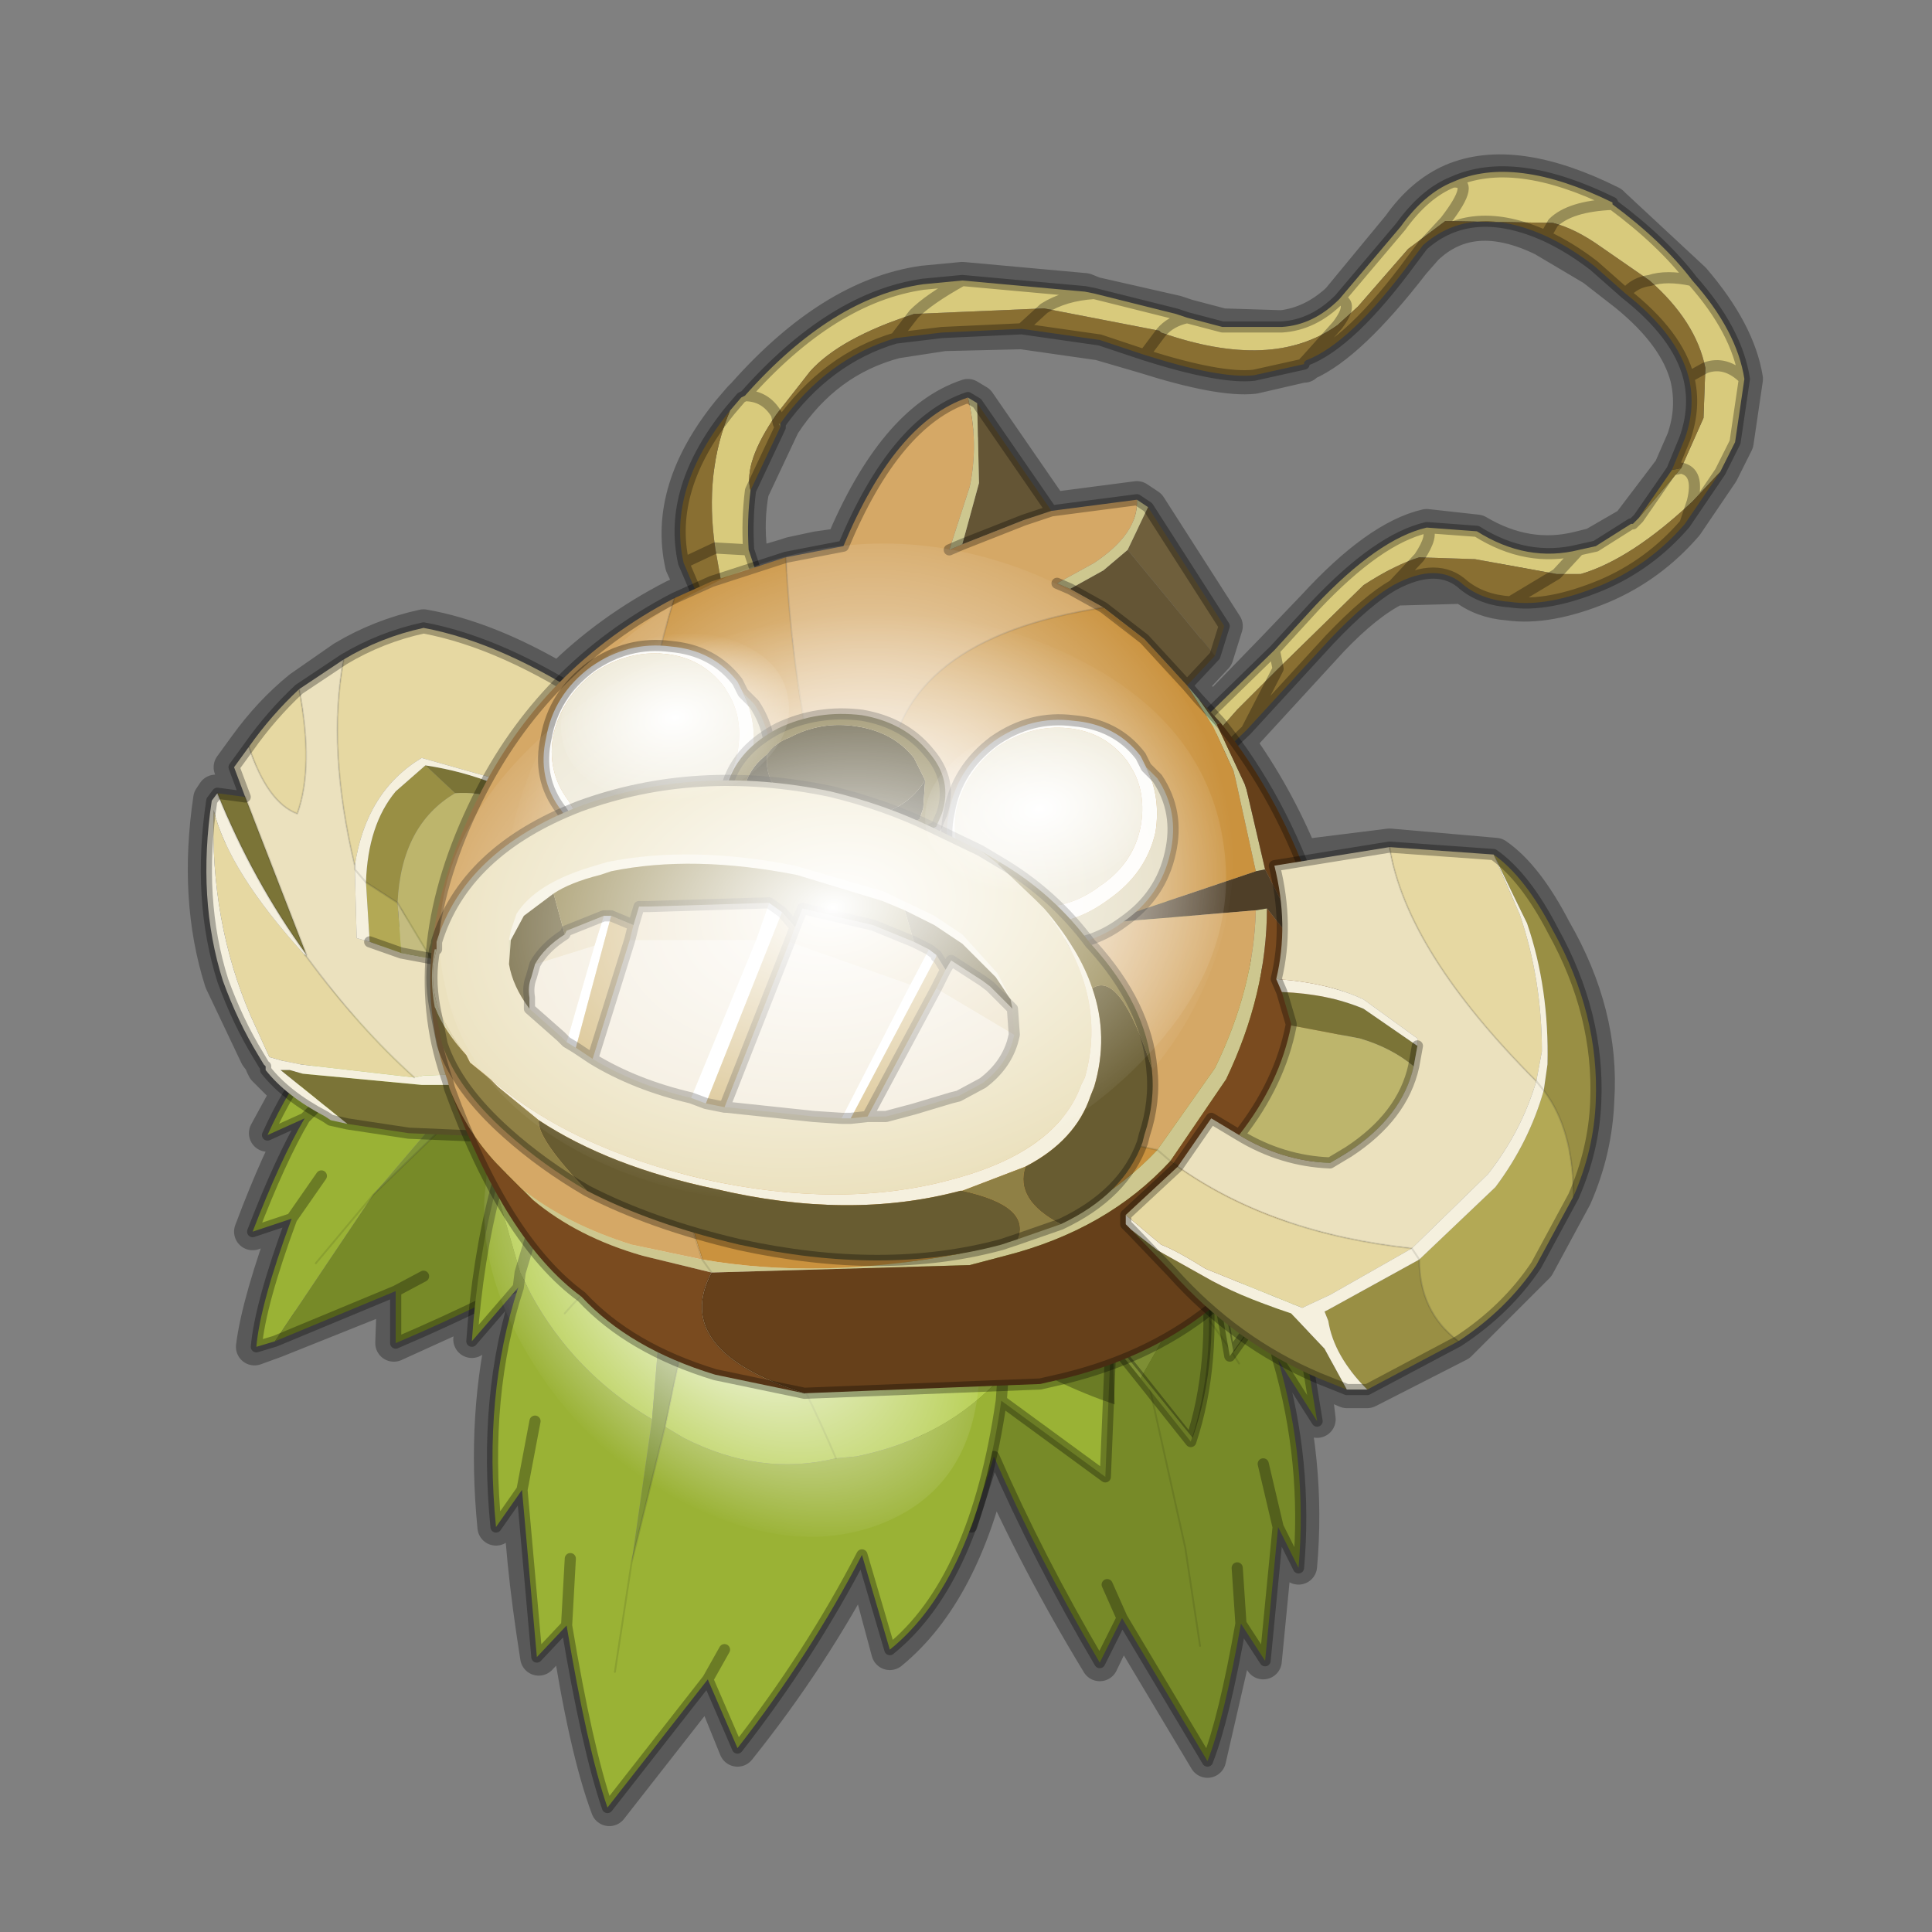 <?xml version="1.0" encoding="UTF-8" standalone="no"?>
<svg xmlns:xlink="http://www.w3.org/1999/xlink" height="520.0px" width="520.0px" xmlns="http://www.w3.org/2000/svg">
  <rect width="100%" height="100%" fill="#808080" stroke="none"/>
  <g transform="matrix(10.0, 0.0, 0.0, 10.0, 0.0, 0.0)">
    <use height="52.0" transform="matrix(1.0, 0.0, 0.0, 1.0, 0.0, 0.0)" width="52.0" xlink:href="#shape0"/>
    <use height="136.85" transform="matrix(-0.051, 0.054, 0.083, 0.076, 17.801, 25.463)" width="148.25" xlink:href="#sprite0"/>
    <use height="33.3" transform="matrix(1.0, 0.0, 0.0, 1.0, 5.4, 4.5)" width="41.7" xlink:href="#shape2"/>
    <use height="136.85" transform="matrix(-0.132, 0.0, 0.0, 0.13, 33.19, 14.629)" width="148.25" xlink:href="#sprite1"/>
    <use height="20.4" transform="matrix(1.0, 0.0, 0.0, 1.0, 11.45, 17.2)" width="31.65" xlink:href="#shape3"/>
    <use height="136.85" transform="matrix(-0.049, 0.104, 0.148, 0.022, 15.926, 15.213)" width="148.25" xlink:href="#sprite1"/>
    <use height="136.85" transform="matrix(-0.014, 0.03, 0.043, 0.006, 16.264, 16.683)" width="148.25" xlink:href="#sprite1"/>
    <use height="136.85" transform="matrix(-0.014, 0.03, 0.043, 0.006, 26.064, 19.133)" width="148.25" xlink:href="#sprite1"/>
  </g>
  <defs>
    <g id="shape0" transform="matrix(1.0, 0.0, 0.0, 1.0, 0.0, 0.0)">
      <path d="M52.0 0.0 L52.0 52.0 0.0 52.0 0.0 0.0 52.0 0.0" fill="#795fa9" fill-opacity="0.0" fill-rule="evenodd" stroke="none"/>
      <path d="M11.4 16.9 Q13.1 17.2 15.05 18.35 16.4 17.0 18.15 16.1 L18.7 15.85 18.4 15.2 Q17.95 13.2 19.65 11.1 L19.95 10.75 20.05 10.65 Q22.4 8.0 24.85 7.65 L25.9 7.55 29.2 7.85 29.45 7.95 31.65 8.45 31.95 8.55 32.9 8.8 34.5 8.85 Q35.35 8.75 36.05 8.1 L37.7 6.1 Q38.3 5.25 39.1 4.9 40.75 4.2 43.35 5.5 L43.4 5.55 45.55 7.55 Q46.75 8.95 46.95 10.2 L46.7 11.9 46.3 12.7 45.35 14.1 Q44.4 15.2 43.1 15.75 41.65 16.35 40.6 16.2 39.9 16.15 39.4 15.75 L37.55 15.8 Q36.75 16.2 35.8 17.2 L33.55 19.65 33.25 19.95 Q34.3 21.4 35.0 23.1 L37.4 22.8 40.25 23.05 Q41.05 23.6 41.8 25.05 43.1 27.3 42.95 29.6 42.9 30.95 42.35 32.2 L41.35 34.05 39.25 36.15 36.8 37.4 36.25 37.4 35.55 37.1 35.3 37.0 35.45 38.2 34.4 36.55 Q35.2 39.35 34.95 42.15 L34.35 41.1 34.0 44.7 33.35 43.65 32.5 47.35 30.2 43.5 29.6 44.75 Q27.9 41.95 26.7 39.2 25.9 42.85 23.95 44.45 L23.25 41.85 Q21.85 44.55 19.85 47.05 L19.1 45.2 16.4 48.65 Q15.8 47.05 15.3 43.75 L14.5 44.6 Q14.05 41.75 14.05 40.1 L13.35 41.1 Q13.05 38.05 13.7 35.45 L13.55 35.1 12.7 36.05 12.8 35.15 10.6 36.15 10.65 34.75 7.4 36.05 6.85 36.25 Q7.0 35.05 7.85 32.75 L6.8 33.15 Q7.55 31.15 8.2 30.05 L7.2 30.5 7.8 29.4 7.15 28.75 7.1 28.65 7.1 28.6 6.95 28.4 6.0 26.4 Q5.3 24.2 5.7 21.5 L5.8 21.35 6.6 21.5 6.25 20.65 6.65 20.1 Q7.3 19.2 8.1 18.55 L9.25 17.75 Q10.25 17.15 11.4 16.9 M21.0 11.5 L21.05 11.4 Q22.2 9.65 24.1 9.15 L25.4 8.95 27.5 8.9 29.6 9.2 30.8 9.55 Q32.85 10.2 33.75 10.1 L35.05 9.8 35.1 9.8 35.1 9.75 35.15 9.75 Q36.3 9.25 38.0 7.05 L38.35 6.65 Q39.6 5.45 41.55 6.4 L42.9 7.2 43.8 7.9 Q45.15 9.0 45.45 10.15 45.65 11.0 45.35 11.85 L45.0 12.65 43.9 14.1 43.85 14.15 42.9 14.7 42.5 14.8 Q41.1 15.15 39.75 14.35 L38.4 14.2 Q37.1 14.5 35.4 16.35 L34.3 17.5 32.65 19.2 32.25 18.8 31.95 18.45 32.7 17.65 32.95 16.85 30.9 13.65 30.6 13.45 28.3 13.75 26.3 10.85 26.05 10.7 Q24.1 11.35 22.7 14.7 L22.0 14.8 21.3 14.95 21.15 15.0 20.3 15.25 20.15 14.85 Q20.05 14.0 20.2 13.2 L21.0 11.5" fill="none" stroke="#000000" stroke-linecap="round" stroke-linejoin="round" stroke-opacity="0.302" stroke-width="1.0"/>
      <path d="M24.05 31.35 Q25.45 27.85 27.9 27.65 L27.45 26.85 Q27.7 26.3 28.15 26.25 L28.2 26.25 Q30.2 26.1 31.85 28.3 30.2 26.1 28.2 26.25 L28.15 26.25 Q27.7 26.3 27.45 26.85 L26.95 26.15 Q27.0 25.35 27.25 25.05 L27.3 24.95 Q28.3 24.05 30.5 25.0 28.3 24.05 27.3 24.95 L27.25 25.05 Q27.0 25.35 26.95 26.15 L27.45 26.85 27.9 27.65 Q25.45 27.85 24.05 31.35 M22.4 27.8 L22.75 27.3 Q24.25 25.55 26.95 26.15 L25.55 24.45 Q24.1 23.5 22.6 23.2 L20.45 23.05 22.6 23.2 Q24.1 23.5 25.55 24.45 L26.95 26.15 Q24.25 25.55 22.75 27.3 L22.4 27.8 M32.5 25.8 L33.15 27.15 32.5 25.8 M31.35 24.0 Q26.95 20.75 24.15 22.45 L23.8 22.75 23.35 22.75 22.55 22.45 Q16.5 20.55 15.85 24.8 15.95 26.7 16.25 27.4 L17.25 26.5 17.25 26.55 17.35 29.15 18.4 31.05 18.8 29.15 19.1 28.5 18.95 29.25 Q18.7 31.35 19.3 33.35 L21.1 31.95 Q21.0 33.4 21.25 35.05 L23.55 34.3 Q24.2 38.6 26.15 41.1 L26.75 39.2 Q27.95 41.95 29.6 44.75 L30.2 43.55 32.5 47.4 Q32.95 46.25 33.4 43.7 L34.05 44.7 34.4 41.1 34.95 42.2 Q35.2 39.35 34.4 36.6 L35.45 38.25 34.85 34.6 34.65 33.8 33.85 31.2 34.95 32.55 Q34.65 29.9 33.6 28.2 L33.35 27.7 33.15 27.15 33.75 27.65 33.7 26.1 31.7 24.3 31.35 24.0 M33.25 29.6 L33.85 31.2 33.25 29.6 M33.35 36.7 Q32.3 35.0 31.05 34.05 L30.15 33.55 30.9 37.15 31.9 41.65 32.3 44.3 31.9 41.65 30.9 37.15 30.15 33.55 31.05 34.05 Q32.3 35.0 33.35 36.7 M34.1 35.3 L34.4 36.6 34.1 35.3 M28.7 29.3 L27.9 27.65 28.7 29.3 29.9 32.75 30.15 33.55 29.9 32.75 28.7 29.3 Q29.05 28.95 29.55 29.05 L29.7 29.1 Q31.6 29.7 33.4 32.95 31.6 29.7 29.7 29.1 L29.55 29.05 Q29.05 28.95 28.7 29.3 M21.45 29.8 L21.3 30.4 21.25 30.85 21.1 31.95 21.25 30.85 21.3 30.4 21.45 29.8 M21.75 28.85 L22.05 28.1 21.75 28.85 M23.55 34.3 L23.5 33.7 23.45 32.95 23.45 32.6 23.45 32.95 23.5 33.7 23.55 34.3 M25.55 24.45 L23.35 22.75 25.55 24.45 M18.75 23.7 Q17.6 24.05 17.25 26.5 17.6 24.05 18.75 23.7 M21.75 25.05 Q20.35 25.4 19.55 27.3 20.35 25.4 21.75 25.05 M33.3 42.2 L33.4 43.7 33.3 42.2 M34.0 39.4 L34.4 41.1 34.0 39.4 M29.8 42.65 L30.2 43.55 29.8 42.65 M27.3 37.25 Q28.6 34.7 30.15 33.55 28.6 34.7 27.3 37.25" fill="#778a28" fill-rule="evenodd" stroke="none"/>
      <path d="M33.15 27.15 L32.5 25.8 M31.35 24.0 Q26.95 20.75 24.15 22.45 L23.8 22.75 23.35 22.75 22.55 22.45 Q16.5 20.55 15.85 24.8 15.95 26.7 16.25 27.4 L17.25 26.5 17.25 26.55 17.35 29.15 18.4 31.05 18.8 29.15 19.1 28.5 18.95 29.25 Q18.7 31.35 19.3 33.35 L21.1 31.95 Q21.0 33.4 21.25 35.05 L23.55 34.3 Q24.2 38.6 26.15 41.1 L26.75 39.2 Q27.95 41.95 29.6 44.75 L30.2 43.55 32.5 47.4 Q32.95 46.25 33.4 43.7 L34.05 44.7 34.4 41.1 34.95 42.2 Q35.2 39.35 34.4 36.6 L35.45 38.25 34.85 34.6 34.65 33.8 33.85 31.2 34.95 32.55 Q34.65 29.9 33.6 28.2 L33.35 27.7 33.15 27.15 33.75 27.65 33.7 26.1 31.7 24.3 31.35 24.0 M33.85 31.2 L33.25 29.6 M34.4 36.6 L34.1 35.3 M21.1 31.95 L21.25 30.85 21.3 30.4 21.45 29.8 M23.45 32.6 L23.45 32.95 23.5 33.7 23.55 34.3 M30.2 43.55 L29.8 42.65 M34.4 41.1 L34.0 39.4 M33.4 43.7 L33.3 42.2" fill="none" stroke="#000000" stroke-linecap="round" stroke-linejoin="round" stroke-opacity="0.302" stroke-width="0.3"/>
      <path d="M31.85 28.3 Q30.2 26.1 28.2 26.25 L28.15 26.25 Q27.7 26.3 27.45 26.85 L26.95 26.15 Q27.0 25.35 27.25 25.05 L27.3 24.95 Q28.3 24.05 30.5 25.0 M20.45 23.05 L22.6 23.2 Q24.1 23.5 25.55 24.45 L26.95 26.15 Q24.25 25.55 22.75 27.3 L22.4 27.8 M27.45 26.85 L27.9 27.65 Q25.45 27.85 24.05 31.35 M32.3 44.3 L31.9 41.65 30.9 37.15 30.15 33.55 31.05 34.05 Q32.3 35.0 33.35 36.7 M30.15 33.55 L29.9 32.75 28.7 29.3 Q29.05 28.95 29.55 29.05 L29.7 29.1 Q31.6 29.7 33.4 32.95 M27.9 27.65 L28.7 29.3 M22.05 28.1 L21.75 28.85 M19.55 27.3 Q20.35 25.4 21.75 25.05 M17.25 26.5 Q17.6 24.05 18.75 23.7 M23.35 22.75 L25.55 24.45 M30.15 33.55 Q28.6 34.7 27.3 37.25" fill="none" stroke="#000000" stroke-linecap="round" stroke-linejoin="round" stroke-opacity="0.102" stroke-width="0.05"/>
      <path d="M18.05 23.8 L18.1 23.7 17.95 23.6 18.05 23.8" fill="#b3cc4a" fill-rule="evenodd" stroke="none"/>
      <path d="M26.05 22.5 Q24.1 21.7 21.95 21.9 L21.95 22.0 21.7 23.1 21.95 22.0 Q21.4 22.55 20.65 22.35 20.15 22.85 19.3 23.15 L18.35 23.5 18.1 23.7 18.05 23.8 15.2 25.9 14.45 26.65 15.45 26.85 14.45 26.65 12.1 29.75 10.05 32.15 13.05 29.25 15.45 26.85 16.0 26.35 Q17.35 25.2 18.7 24.45 18.6 23.95 18.1 23.7 18.6 23.95 18.7 24.45 19.45 24.0 20.2 23.7 L21.0 23.35 21.7 23.1 23.8 22.7 26.4 22.8 26.05 22.5 M21.0 23.35 Q21.05 22.75 20.65 22.35 21.05 22.75 21.0 23.35" fill="#809536" fill-rule="evenodd" stroke="none"/>
      <path d="M26.05 22.5 L25.8 21.95 Q24.2 18.8 18.85 18.5 L18.45 18.45 15.95 18.6 15.1 19.8 15.85 19.75 15.45 20.1 15.0 20.35 Q13.3 20.95 11.8 22.85 L13.35 22.55 14.65 21.65 13.35 22.55 11.45 24.05 10.9 24.55 8.65 27.05 10.35 26.45 Q8.3 28.1 7.2 30.55 L8.2 30.1 9.35 28.95 8.2 30.1 Q7.55 31.2 6.8 33.15 L7.85 32.8 Q7.0 35.1 6.9 36.25 L7.4 36.1 10.05 32.15 12.1 29.75 14.45 26.65 15.2 25.9 18.05 23.8 17.95 23.6 18.1 23.7 18.35 23.5 19.3 23.15 Q20.15 22.85 20.65 22.35 21.4 22.55 21.95 22.0 L21.95 21.9 Q24.1 21.7 26.05 22.5 M19.2 19.85 Q21.55 20.55 21.95 21.9 21.55 20.55 19.2 19.85 M17.1 19.2 L15.85 19.75 17.1 19.2 M11.2 27.25 Q12.9 26.6 14.45 26.65 12.9 26.6 11.2 27.25 M16.5 21.6 Q18.95 20.95 20.65 22.35 18.95 20.95 16.5 21.6 M11.2 25.65 L10.35 26.45 11.2 25.65 M12.9 24.2 Q16.05 22.85 17.95 23.6 16.05 22.85 12.9 24.2 M8.65 31.65 L7.85 32.8 8.65 31.65 M8.5 34.0 L10.05 32.15 8.5 34.0" fill="#9ab235" fill-rule="evenodd" stroke="none"/>
      <path d="M28.8 24.95 L26.9 23.65 Q25.4 22.95 23.8 22.7 25.4 22.95 26.9 23.65 L28.8 24.95 M26.4 22.8 L23.8 22.7 21.7 23.1 Q24.35 24.45 24.8 26.85 L24.85 27.45 24.8 26.85 Q24.35 24.45 21.7 23.1 L21.0 23.35 20.2 23.7 Q19.45 24.0 18.7 24.45 17.35 25.2 16.0 26.35 L15.45 26.85 Q16.25 28.8 16.1 31.7 16.25 28.8 15.45 26.85 L13.05 29.25 10.05 32.15 7.4 36.1 10.65 34.75 10.65 36.15 Q13.35 35.0 15.7 33.65 L15.3 35.55 Q18.15 34.85 20.75 31.85 L21.1 31.4 21.5 30.85 21.65 30.55 21.5 30.85 21.1 31.4 20.75 31.85 22.4 33.95 24.0 31.55 24.85 33.9 Q26.35 32.75 27.15 30.85 L27.35 30.2 27.3 30.85 26.7 32.7 28.55 31.85 29.9 29.85 30.35 31.2 Q30.95 30.9 31.95 29.4 33.4 25.55 27.25 23.1 L26.4 22.8 M29.95 26.65 Q30.8 27.7 29.9 29.85 30.8 27.7 29.95 26.65 M24.7 29.65 L24.55 30.25 24.4 30.6 24.0 31.55 24.4 30.6 24.55 30.25 24.7 29.65 M26.75 25.7 Q27.8 26.9 27.55 29.0 27.8 26.9 26.75 25.7 M11.4 34.35 L10.65 34.75 11.4 34.35 M24.9 28.65 L25.0 27.95 24.9 28.65 M21.7 29.15 Q22.25 25.45 20.2 23.7 22.25 25.45 21.7 29.15" fill="#778a28" fill-rule="evenodd" stroke="none"/>
      <path d="M15.85 19.75 L15.1 19.8 15.95 18.6 18.45 18.45 18.85 18.5 Q24.2 18.8 25.8 21.95 L26.05 22.5 26.4 22.8 27.25 23.1 Q33.4 25.55 31.95 29.4 30.95 30.9 30.35 31.2 L29.9 29.85 28.55 31.85 26.7 32.7 27.3 30.85 27.35 30.2 27.15 30.85 Q26.35 32.75 24.85 33.9 L24.0 31.55 24.4 30.6 24.55 30.25 24.7 29.65 M13.35 22.55 L11.8 22.85 Q13.3 20.95 15.0 20.35 L15.45 20.1 15.85 19.75 17.1 19.2 M13.35 22.55 L14.65 21.65 M21.65 30.55 L21.5 30.85 21.1 31.4 20.75 31.85 Q18.15 34.85 15.3 35.55 L15.7 33.65 Q13.35 35.0 10.65 36.15 L10.65 34.75 11.4 34.35 M24.0 31.55 L22.4 33.95 20.75 31.85 M10.35 26.45 L8.65 27.05 10.9 24.55 11.45 24.05 13.35 22.55 M8.2 30.1 L7.2 30.55 Q8.3 28.1 10.35 26.45 L11.2 25.65 M8.2 30.1 L9.35 28.95 M7.85 32.8 L6.8 33.15 Q7.55 31.2 8.2 30.1 M7.4 36.1 L6.9 36.25 Q7.0 35.1 7.85 32.8 L8.65 31.65 M10.65 34.75 L7.4 36.1" fill="none" stroke="#000000" stroke-linecap="round" stroke-linejoin="round" stroke-opacity="0.302" stroke-width="0.3"/>
      <path d="M23.8 22.7 Q25.4 22.95 26.9 23.65 L28.8 24.95 M21.95 21.9 Q21.55 20.55 19.2 19.85 M26.4 22.8 L23.8 22.7 21.7 23.1 21.95 22.0 21.95 21.9 M29.9 29.85 Q30.8 27.7 29.95 26.65 M27.55 29.0 Q27.8 26.9 26.75 25.7 M18.1 23.7 Q18.6 23.95 18.7 24.45 17.35 25.2 16.0 26.35 L15.45 26.85 14.45 26.65 Q12.9 26.6 11.2 27.25 M17.95 23.6 L18.1 23.7 M20.65 22.35 Q21.05 22.75 21.0 23.35 L20.2 23.7 Q19.45 24.0 18.7 24.45 M21.7 23.1 Q24.35 24.45 24.8 26.85 L24.85 27.45 M21.7 23.1 L21.0 23.35 M25.0 27.95 L24.9 28.65 M16.1 31.7 Q16.25 28.8 15.45 26.85 L13.05 29.25 10.05 32.15 8.5 34.0 M20.2 23.7 Q22.25 25.45 21.7 29.15 M20.65 22.35 Q18.95 20.95 16.5 21.6 M17.95 23.6 Q16.05 22.85 12.9 24.2" fill="none" stroke="#000000" stroke-linecap="round" stroke-linejoin="round" stroke-opacity="0.102" stroke-width="0.05"/>
      <path d="M15.3 23.95 L15.15 24.55 14.8 25.0 Q13.55 26.45 13.25 29.5 L14.55 28.5 15.2 26.8 14.55 28.5 13.6 31.1 13.35 32.0 14.0 34.25 14.3 34.85 Q15.45 36.95 17.55 38.2 L17.95 33.35 18.25 32.1 Q18.85 29.85 19.7 28.15 L19.85 27.9 20.5 27.05 Q21.15 26.35 21.3 25.5 L21.35 25.5 Q22.15 25.4 22.4 24.55 L22.35 24.4 Q24.25 23.3 26.55 23.6 L26.05 23.05 Q22.7 19.55 17.45 21.15 L17.05 21.25 14.7 22.4 14.65 24.25 15.3 23.95 16.1 22.75 15.3 23.95 M18.55 22.8 Q21.15 22.85 22.35 24.4 21.15 22.85 18.55 22.8 M22.2 26.65 L21.7 27.35 Q21.15 28.0 20.7 28.9 19.9 30.4 19.3 32.35 L19.05 33.2 18.15 37.2 17.9 38.4 18.4 38.7 Q20.45 39.75 22.5 39.25 L23.05 39.2 Q25.5 38.7 27.0 37.0 L27.05 36.1 27.05 35.7 27.05 36.1 Q28.9 36.55 29.75 34.7 L29.9 36.1 30.7 37.1 32.45 34.0 32.25 33.05 32.65 33.95 33.1 36.5 34.35 34.75 34.5 31.65 34.5 31.6 35.7 33.2 Q36.05 32.6 36.15 30.3 35.3 24.8 28.05 23.95 L27.05 23.85 Q25.7 24.1 24.45 24.7 L22.8 26.05 22.2 26.65 M15.05 30.8 Q17.25 27.85 19.5 28.1 L19.7 28.15 19.5 28.1 Q17.25 27.85 15.05 30.8 M28.3 30.4 L27.85 29.65 Q26.05 26.8 22.8 26.05 26.05 26.8 27.85 29.65 L28.3 30.4 M30.6 25.75 Q29.25 25.1 28.05 24.8 L24.45 24.7 28.05 24.8 Q29.25 25.1 30.6 25.75 M15.2 35.35 Q16.45 33.9 17.95 33.35 16.45 33.9 15.2 35.35 M14.3 33.25 L14.0 34.25 14.3 33.25 M16.9 26.05 Q18.9 24.3 21.3 25.5 18.9 24.3 16.9 26.05 M32.65 27.45 Q34.05 28.5 34.5 31.6 34.05 28.5 32.65 27.45 M29.45 33.4 L29.6 34.15 29.75 34.7 29.6 34.15 29.45 33.4 M29.05 32.05 L28.7 31.0 29.05 32.05 M29.05 27.5 Q30.75 28.65 31.7 31.4 30.75 28.65 29.05 27.5 M19.05 33.2 Q20.9 35.5 22.5 39.25 20.9 35.5 19.05 33.2 M26.35 33.85 Q24.65 28.9 21.7 27.35 24.65 28.9 26.35 33.85" fill="#b3cc4a" fill-rule="evenodd" stroke="none"/>
      <path d="M26.55 23.6 Q24.25 23.3 22.35 24.4 L22.4 24.55 Q22.15 25.4 21.35 25.5 L21.3 25.5 Q21.15 26.35 20.5 27.05 L19.85 27.9 19.7 28.15 20.7 28.9 19.7 28.15 Q18.85 29.85 18.25 32.1 L17.95 33.35 19.05 33.2 17.95 33.35 17.55 38.2 17.0 42.05 17.9 38.4 18.15 37.2 19.05 33.2 19.3 32.35 Q19.9 30.4 20.7 28.9 21.15 28.0 21.7 27.35 L22.2 26.65 22.8 26.05 22.4 24.55 22.8 26.05 24.45 24.7 Q25.7 24.1 27.05 23.85 L26.55 23.6 M22.2 26.65 Q21.95 25.85 21.35 25.5 21.95 25.85 22.2 26.65" fill="#809536" fill-rule="evenodd" stroke="none"/>
      <path d="M17.55 38.2 Q15.45 36.95 14.3 34.85 L14.0 34.25 13.95 34.65 14.0 34.25 13.35 32.0 Q12.85 33.9 12.7 36.1 L13.95 34.65 Q13.0 37.55 13.35 41.1 L14.05 40.1 14.45 44.6 15.25 43.75 Q15.8 47.05 16.35 48.65 L19.05 45.2 19.85 47.05 Q21.8 44.55 23.2 41.85 L23.95 44.4 Q26.25 42.55 26.95 37.7 L27.0 37.0 Q25.5 38.7 23.05 39.2 L22.5 39.25 Q20.45 39.75 18.4 38.7 L17.9 38.4 17.0 42.05 17.55 38.2 M32.45 34.0 L30.7 37.1 32.05 38.8 Q32.75 36.7 32.45 34.0 M29.9 36.1 L29.75 34.7 Q28.9 36.55 27.05 36.1 L27.0 37.0 26.95 37.7 29.75 39.75 29.9 36.1 M19.5 44.4 L19.05 45.2 19.5 44.4 M14.4 38.25 L14.05 40.1 14.4 38.25 M15.35 41.95 L15.25 43.75 15.35 41.95 M16.55 45.0 L17.0 42.05 16.55 45.0" fill="#9ab235" fill-rule="evenodd" stroke="none"/>
      <path d="M14.55 28.5 L13.25 29.5 Q13.55 26.45 14.8 25.0 L15.15 24.55 15.3 23.95 16.1 22.75 M15.3 23.95 L14.65 24.25 14.7 22.4 17.05 21.25 17.45 21.15 Q22.7 19.55 26.05 23.05 L26.55 23.6 27.05 23.85 28.05 23.95 Q35.3 24.8 36.15 30.3 36.05 32.6 35.7 33.2 L34.5 31.6 34.5 31.65 34.35 34.75 33.1 36.5 32.65 33.95 32.25 33.05 32.45 34.0 Q32.75 36.7 32.05 38.8 L30.7 37.1 29.9 36.1 29.75 34.7 29.6 34.15 29.45 33.4 M14.0 34.25 L14.3 33.25 M14.55 28.5 L15.2 26.8 M13.35 32.0 L13.6 31.1 14.55 28.5 M27.05 36.1 L27.05 35.7 M27.05 36.1 L27.0 37.0 M26.95 37.7 Q26.25 42.55 23.95 44.4 L23.2 41.85 Q21.8 44.55 19.85 47.05 L19.05 45.2 19.5 44.4 M26.95 37.7 L27.0 37.0 M29.9 36.1 L29.75 39.75 26.95 37.7 M14.05 40.1 L14.4 38.25 M13.95 34.65 L14.0 34.25 M13.35 32.0 Q12.85 33.9 12.7 36.1 L13.95 34.65 Q13.0 37.55 13.35 41.1 L14.05 40.1 14.45 44.6 15.25 43.75 Q15.8 47.05 16.35 48.65 L19.05 45.2 M15.25 43.75 L15.35 41.95" fill="none" stroke="#000000" stroke-linecap="round" stroke-linejoin="round" stroke-opacity="0.302" stroke-width="0.3"/>
      <path d="M22.35 24.4 Q21.15 22.85 18.55 22.8 M22.4 24.55 L22.35 24.4 M21.3 25.5 L21.35 25.5 Q21.95 25.85 22.2 26.65 L21.7 27.35 Q21.15 28.0 20.7 28.9 L19.7 28.15 19.5 28.1 Q17.25 27.85 15.05 30.8 M22.2 26.65 L22.8 26.05 Q26.05 26.8 27.85 29.65 L28.3 30.4 M22.4 24.55 L22.8 26.05 24.45 24.7 28.05 24.8 Q29.25 25.1 30.6 25.75 M17.95 33.35 Q16.45 33.9 15.2 35.35 M19.05 33.2 L17.95 33.35 M20.7 28.9 Q19.9 30.4 19.3 32.35 L19.05 33.2 18.15 37.2 17.9 38.4 17.0 42.05 16.55 45.0 M21.3 25.5 Q18.9 24.3 16.9 26.05 M27.05 23.85 Q25.7 24.1 24.45 24.7 M34.5 31.6 Q34.05 28.5 32.65 27.45 M34.5 31.65 L34.5 31.6 M28.7 31.0 L29.05 32.05 M31.7 31.4 Q30.75 28.65 29.05 27.5 M22.5 39.25 Q20.9 35.5 19.05 33.2 M21.7 27.35 Q24.65 28.9 26.35 33.85" fill="none" stroke="#000000" stroke-linecap="round" stroke-linejoin="round" stroke-opacity="0.102" stroke-width="0.05"/>
      <path d="M26.65 23.5 L26.15 22.95 Q22.75 19.5 17.5 21.05 L17.1 21.2 14.8 22.3 14.7 24.15 15.45 23.9 15.25 24.4 14.9 24.9 Q14.3 25.6 13.9 26.55 17.7 28.7 21.2 28.15 23.55 35.6 30.0 37.8 L29.95 36.05 32.1 38.7 Q32.85 36.55 32.5 33.9 L32.4 32.95 32.7 33.8 33.2 36.4 34.45 34.65 34.55 31.55 35.75 33.15 Q36.15 32.45 36.2 30.2 35.35 24.75 28.15 23.85 L27.15 23.8 26.65 23.5" fill="#000000" fill-opacity="0.302" fill-rule="evenodd" stroke="none"/>
    </g>
    <g id="sprite0" transform="matrix(1.0, 0.0, 0.0, 1.0, 73.5, 65.0)">
      <use height="136.85" transform="matrix(1.0, 0.0, 0.0, 1.0, -73.5, -65.0)" width="148.25" xlink:href="#shape1"/>
    </g>
    <g id="shape1" transform="matrix(1.0, 0.0, 0.0, 1.0, 73.5, 65.0)">
      <path d="M36.65 -54.65 Q60.05 -42.0 69.75 -17.95 80.55 8.9 68.0 34.1 55.45 59.35 26.8 68.2 -1.8 77.05 -29.7 64.3 -57.6 51.6 -68.45 24.75 -79.3 -2.05 -66.75 -27.25 L-66.7 -27.3 Q-54.1 -52.5 -25.5 -61.4 3.1 -70.2 31.0 -57.5 L36.65 -54.65" fill="url(#gradient0)" fill-rule="evenodd" stroke="none"/>
    </g>
    <radialGradient cx="0" cy="0" gradientTransform="matrix(0.091, 0.0, 0.0, 0.091, 0.6, 3.4)" gradientUnits="userSpaceOnUse" id="gradient0" r="819.2" spreadMethod="pad">
      <stop offset="0.0" stop-color="#ffffff"/>
      <stop offset="1.0" stop-color="#ffffff" stop-opacity="0.0"/>
    </radialGradient>
    <g id="shape2" transform="matrix(1.0, 0.0, 0.0, 1.0, -5.4, -4.5)">
      <path d="M28.1 8.3 L24.6 8.45 Q25.0 8.05 25.9 7.55 25.0 8.05 24.6 8.45 22.6 9.1 21.8 10.0 L20.9 11.15 Q20.6 10.65 20.05 10.65 20.6 10.65 20.9 11.15 20.0 12.45 20.2 13.2 20.1 14.0 20.15 14.8 L20.3 15.25 20.5 15.75 Q21.45 17.55 22.0 19.45 L22.1 19.8 22.25 20.25 22.55 20.75 23.55 21.7 24.3 22.15 24.95 22.3 25.6 22.5 25.8 22.5 Q28.25 22.95 30.05 21.6 L30.55 21.15 34.3 17.5 35.4 16.3 Q37.1 14.5 38.4 14.2 L39.75 14.3 Q41.1 15.15 42.5 14.8 L42.95 14.7 43.9 14.1 43.95 14.1 44.1 13.95 45.25 12.6 45.85 11.25 45.9 9.9 Q46.45 9.7 46.95 10.2 46.45 9.7 45.9 9.9 45.65 8.65 44.4 7.55 44.85 7.4 45.55 7.55 46.75 8.9 46.95 10.2 L46.7 11.9 46.3 12.7 45.55 13.5 Q45.75 12.7 45.25 12.6 45.75 12.7 45.55 13.5 43.9 15.05 42.55 15.45 L41.9 15.45 42.5 14.8 41.9 15.45 39.7 15.05 38.2 15.0 Q38.6 14.4 38.4 14.2 38.6 14.4 38.2 15.0 37.55 15.2 36.7 15.75 L34.4 18.0 33.3 19.1 Q31.2 21.5 29.6 22.7 L30.05 21.6 29.6 22.7 28.4 23.4 25.25 23.45 23.85 23.1 23.55 23.0 23.0 22.7 Q22.0 21.9 21.25 19.95 21.5 19.55 22.0 19.45 21.5 19.55 21.25 19.95 L19.4 15.6 19.25 14.75 20.15 14.8 19.25 14.75 Q18.95 12.7 19.65 11.05 L19.95 10.7 20.05 10.65 Q22.4 8.0 24.85 7.65 L25.9 7.55 29.2 7.85 29.45 7.9 31.65 8.45 31.95 8.55 Q31.5 8.65 31.25 8.95 31.5 8.65 31.95 8.55 L32.9 8.8 34.5 8.8 Q35.35 8.75 36.05 8.05 L37.7 6.1 Q38.35 5.2 39.1 4.9 40.75 4.15 43.4 5.45 L43.4 5.5 Q44.75 6.5 45.55 7.55 44.85 7.4 44.4 7.55 L43.1 6.65 Q42.4 6.15 41.8 6.0 L38.9 5.95 Q39.75 4.85 39.1 4.9 39.75 4.85 38.9 5.95 L37.9 6.7 36.55 8.25 36.0 8.75 Q34.25 10.0 31.25 8.95 L31.2 8.9 28.1 8.3 Q28.65 7.95 29.45 7.9 28.65 7.95 28.1 8.3 M36.05 8.05 Q36.45 8.15 36.0 8.75 36.45 8.15 36.05 8.05 M24.3 22.15 Q23.85 22.3 23.65 22.75 L23.55 23.0 23.65 22.75 Q23.85 22.3 24.3 22.15 M34.3 17.5 L34.4 18.0 34.3 17.5 M43.4 5.5 Q42.25 5.55 41.8 6.0 42.25 5.55 43.4 5.5" fill="#d8ca7c" fill-rule="evenodd" stroke="none"/>
      <path d="M21.0 11.4 L21.0 11.5 20.95 11.4 21.0 11.4 M44.1 13.95 L45.0 12.65 45.25 12.6 44.1 13.95 M28.45 23.95 L25.5 24.35 24.8 24.3 24.5 24.3 24.35 24.2 23.4 23.9 22.5 23.45 22.0 23.1 Q21.2 22.45 20.8 21.5 20.85 20.45 21.25 19.95 22.0 21.9 23.0 22.7 L23.55 23.0 23.85 23.1 25.25 23.45 28.4 23.4 29.6 22.7 28.45 23.95 M23.4 23.9 L23.45 23.7 23.55 23.0 23.45 23.7 23.4 23.9" fill="#b19741" fill-rule="evenodd" stroke="none"/>
      <path d="M27.5 8.85 L25.35 8.95 24.1 9.1 24.6 8.45 24.1 9.1 Q22.25 9.65 21.0 11.4 L20.95 11.4 20.9 11.15 20.95 11.4 21.0 11.5 20.2 13.2 Q20.0 12.45 20.9 11.15 L21.8 10.0 Q22.6 9.1 24.6 8.45 L28.1 8.3 27.5 8.85 28.1 8.3 31.2 8.9 31.25 8.95 30.8 9.55 31.25 8.95 Q34.25 10.0 36.0 8.75 L36.55 8.25 37.9 6.7 38.9 5.95 38.3 6.6 38.0 7.0 Q36.35 9.25 35.15 9.7 L35.1 9.75 35.1 9.8 33.75 10.1 Q32.85 10.2 30.8 9.55 L29.6 9.15 27.5 8.85 M45.0 12.65 L45.35 11.8 Q45.65 10.95 45.45 10.15 45.15 9.0 43.75 7.9 L42.9 7.15 Q42.25 6.65 41.6 6.35 39.6 5.45 38.3 6.6 L38.9 5.95 41.8 6.0 41.6 6.35 41.8 6.0 Q42.4 6.15 43.1 6.65 L44.4 7.55 Q45.65 8.65 45.9 9.9 L45.45 10.15 45.9 9.9 45.85 11.25 45.25 12.6 45.0 12.65 M46.3 12.7 L45.35 14.1 Q44.4 15.2 43.1 15.75 41.65 16.35 40.65 16.2 39.9 16.15 39.4 15.75 38.7 15.1 37.5 15.75 36.8 16.15 35.8 17.2 L33.55 19.65 30.15 22.9 28.45 23.95 29.6 22.7 Q31.2 21.5 33.3 19.1 L34.4 18.0 36.7 15.75 Q37.55 15.2 38.2 15.0 L39.7 15.05 41.9 15.45 42.55 15.45 Q43.9 15.05 45.55 13.5 L46.3 12.7 M20.8 21.5 L20.55 20.8 Q19.85 18.3 18.7 15.95 L18.7 15.85 18.4 15.15 Q17.95 13.15 19.65 11.05 18.95 12.7 19.25 14.75 L19.4 15.6 21.25 19.95 Q20.85 20.45 20.8 21.5 M18.4 15.15 L19.25 14.75 18.4 15.15 M43.75 7.9 Q44.0 7.6 44.4 7.55 44.0 7.6 43.75 7.9 M35.15 9.7 L36.0 8.75 35.15 9.7 M40.65 16.2 L41.9 15.45 40.65 16.2 M37.5 15.75 L38.2 15.0 37.5 15.75 M45.55 13.5 L45.35 14.1 45.55 13.5 M34.4 18.0 L33.55 19.65 34.4 18.0" fill="#896f32" fill-rule="evenodd" stroke="none"/>
      <path d="M24.1 9.1 L25.35 8.95 27.5 8.85 28.1 8.3 M24.6 8.45 L24.1 9.1 Q22.25 9.65 21.0 11.4 L21.0 11.5 20.2 13.2 Q20.1 14.0 20.15 14.8 L20.3 15.25 20.5 15.75 Q21.45 17.55 22.0 19.45 L22.1 19.8 22.25 20.25 M22.55 20.75 L23.55 21.7 24.3 22.15 24.95 22.3 25.6 22.5 25.8 22.5 Q28.25 22.95 30.05 21.6 L30.55 21.15 34.3 17.5 35.4 16.3 Q37.1 14.5 38.4 14.2 L39.75 14.3 Q41.1 15.15 42.5 14.8 L42.95 14.7 43.9 14.1 43.95 14.1 44.1 13.95 45.0 12.65 45.35 11.8 Q45.65 10.95 45.45 10.15 45.15 9.0 43.75 7.9 L42.9 7.15 Q42.25 6.65 41.6 6.35 39.6 5.45 38.3 6.6 L38.0 7.0 Q36.35 9.25 35.15 9.7 L35.1 9.75 35.1 9.8 33.75 10.1 Q32.85 10.2 30.8 9.55 L29.6 9.15 27.5 8.85 M25.9 7.55 Q25.0 8.05 24.6 8.45 M20.9 11.15 L20.95 11.4 21.0 11.5 M25.9 7.55 L24.85 7.65 Q22.4 8.0 20.05 10.65 20.6 10.65 20.9 11.15 M31.95 8.55 L31.65 8.45 29.45 7.9 Q28.65 7.95 28.1 8.3 M31.25 8.95 Q31.5 8.65 31.95 8.55 L32.9 8.8 34.5 8.8 Q35.35 8.75 36.05 8.05 L37.7 6.1 Q38.35 5.2 39.1 4.9 40.75 4.15 43.4 5.45 L43.4 5.5 Q44.75 6.5 45.55 7.55 46.75 8.9 46.95 10.2 L46.7 11.9 46.3 12.7 45.35 14.1 Q44.4 15.2 43.1 15.75 41.65 16.35 40.65 16.2 39.9 16.15 39.4 15.75 38.7 15.1 37.5 15.75 36.8 16.15 35.8 17.2 L33.55 19.65 30.15 22.9 28.45 23.95 25.5 24.35 24.8 24.3 24.5 24.3 24.35 24.2 23.4 23.9 22.5 23.45 22.0 23.1 Q21.2 22.45 20.8 21.5 L20.55 20.8 Q19.85 18.3 18.7 15.95 L18.7 15.85 18.4 15.15 Q17.95 13.15 19.65 11.05 L19.95 10.7 20.05 10.65 M29.45 7.9 L29.2 7.85 25.9 7.55 M30.8 9.55 L31.25 8.95 M36.0 8.75 Q36.45 8.15 36.05 8.05 M19.25 14.75 L20.15 14.8 M19.25 14.75 L18.4 15.15 M23.55 23.0 L23.45 23.7 23.4 23.9 M21.25 19.95 Q20.85 20.45 20.8 21.5 M23.55 23.0 L23.65 22.75 Q23.85 22.3 24.3 22.15 M22.0 19.45 Q21.5 19.55 21.25 19.95 M34.4 18.0 L34.3 17.5 M30.05 21.6 L29.6 22.7 28.45 23.95 M44.4 7.55 Q44.85 7.4 45.55 7.55 M45.25 12.6 Q45.75 12.7 45.55 13.5 M46.95 10.2 Q46.45 9.7 45.9 9.9 M44.4 7.55 Q44.0 7.6 43.75 7.9 M45.45 10.15 L45.9 9.9 M38.3 6.6 L38.9 5.95 M36.0 8.75 L35.15 9.7 M41.8 6.0 L41.6 6.35 M41.8 6.0 Q42.25 5.55 43.4 5.5 M39.1 4.9 Q39.75 4.85 38.9 5.95 M41.9 15.45 L40.65 16.2 M41.9 15.45 L42.5 14.8 M38.2 15.0 L37.5 15.75 M38.2 15.0 Q38.6 14.4 38.4 14.2 M45.25 12.6 L45.0 12.65 M45.35 14.1 L45.55 13.5 M33.55 19.65 L34.4 18.0" fill="none" stroke="#000000" stroke-linecap="round" stroke-linejoin="round" stroke-opacity="0.302" stroke-width="0.3"/>
      <path d="M9.55 23.3 L9.55 23.4 9.55 23.3" fill="#cdc78f" fill-rule="evenodd" stroke="none"/>
      <path d="M8.2 25.7 L8.25 25.7 8.2 25.7" fill="#ddd8b3" fill-rule="evenodd" stroke="none"/>
      <path d="M15.05 22.05 L15.05 22.25 Q13.4 21.25 12.25 21.35 L11.45 20.6 Q13.45 20.9 15.05 22.05 M13.1 29.2 L14.5 30.65 11.0 30.5 9.35 30.25 7.55 28.8 7.8 28.8 8.15 28.9 11.35 29.2 13.1 29.2 M5.85 21.35 L6.6 21.45 8.25 25.7 Q6.8 23.7 5.85 21.35" fill="#7b7437" fill-rule="evenodd" stroke="none"/>
      <path d="M9.85 23.75 Q9.9 22.2 10.65 21.3 L11.45 20.6 12.25 21.35 Q10.8 22.2 10.7 24.3 L9.85 23.75" fill="#998f44" fill-rule="evenodd" stroke="none"/>
      <path d="M15.05 22.25 L13.8 25.75 12.3 25.85 12.1 25.85 11.6 25.8 10.7 24.3 Q10.8 22.2 12.25 21.35 13.4 21.25 15.05 22.25" fill="#bdb56c" fill-rule="evenodd" stroke="none"/>
      <path d="M8.2 25.7 L8.25 25.7 8.25 25.75 8.2 25.7" fill="#d8d2a7" fill-rule="evenodd" stroke="none"/>
      <path d="M9.95 25.35 L9.85 23.75 10.7 24.3 10.8 25.65 9.95 25.35" fill="#b3a955" fill-rule="evenodd" stroke="none"/>
      <path d="M10.8 25.65 L10.7 24.3 11.6 25.8 10.8 25.65" fill="#c4bc80" fill-rule="evenodd" stroke="none"/>
      <path d="M9.25 17.75 Q10.25 17.15 11.4 16.9 13.55 17.3 16.1 19.0 L15.15 21.85 13.65 21.05 11.35 20.4 Q9.85 21.3 9.55 23.3 8.8 20.15 9.25 17.75 M13.8 25.75 L13.3 27.35 12.1 25.85 12.3 25.85 13.8 25.75 M6.7 20.1 Q7.3 19.25 8.05 18.55 8.45 20.65 8.0 21.9 7.2 21.6 6.7 20.1 M11.15 29.0 L8.1 28.65 7.6 28.55 7.25 28.45 6.75 27.35 Q5.65 24.8 5.75 21.8 6.15 23.45 8.2 25.7 L8.25 25.75 Q9.65 27.65 11.15 29.0" fill="#e6d8a2" fill-rule="evenodd" stroke="none"/>
      <path d="M13.3 27.35 L12.7 28.9 11.4 28.95 11.15 29.0 Q9.65 27.65 8.25 25.75 L8.25 25.7 6.6 21.45 6.3 20.65 6.7 20.1 Q7.2 21.6 8.0 21.9 8.45 20.65 8.05 18.55 L9.25 17.75 Q8.8 20.15 9.55 23.3 L9.55 23.4 9.6 25.25 9.95 25.35 10.8 25.65 11.6 25.8 12.1 25.85 13.3 27.35" fill="#ebe1be" fill-rule="evenodd" stroke="none"/>
      <path d="M15.15 21.85 L15.05 22.05 Q13.45 20.9 11.45 20.6 L10.65 21.3 Q9.9 22.2 9.85 23.75 L9.55 23.4 9.85 23.75 9.95 25.35 9.6 25.25 9.55 23.4 9.55 23.3 Q9.85 21.3 11.35 20.4 L13.65 21.05 15.15 21.85 M12.7 28.9 L13.1 29.2 11.35 29.2 8.15 28.9 7.8 28.8 7.55 28.8 9.35 30.25 8.9 30.15 8.75 30.05 Q7.7 29.5 7.15 28.8 L7.15 28.7 7.1 28.65 6.95 28.4 Q6.4 27.5 6.0 26.4 5.3 24.2 5.7 21.55 L5.85 21.35 Q6.8 23.7 8.25 25.7 L8.2 25.7 Q6.15 23.45 5.75 21.8 5.65 24.8 6.75 27.35 L7.25 28.45 7.6 28.55 8.1 28.65 11.15 29.0 11.4 28.95 12.7 28.9" fill="#f5f0de" fill-rule="evenodd" stroke="none"/>
      <path d="M9.25 17.75 Q10.25 17.15 11.4 16.9 13.55 17.3 16.1 19.0 L15.15 21.85 15.05 22.05 15.05 22.25 13.8 25.75 13.3 27.35 12.7 28.9 13.1 29.2 14.5 30.65 11.0 30.5 9.35 30.25 8.9 30.15 8.75 30.05 Q7.7 29.5 7.15 28.8 L7.15 28.7 M7.1 28.65 L6.95 28.4 Q6.4 27.5 6.0 26.4 5.3 24.2 5.7 21.55 L5.85 21.35 6.6 21.45 6.3 20.65 6.7 20.1 Q7.3 19.25 8.05 18.55 L9.25 17.75 M12.1 25.85 L12.3 25.85 13.8 25.75 M11.6 25.8 L12.1 25.85 M9.95 25.35 L10.8 25.65 M11.6 25.8 L10.8 25.65" fill="none" stroke="#000000" stroke-linecap="round" stroke-linejoin="round" stroke-opacity="0.302" stroke-width="0.3"/>
      <path d="M9.25 17.75 Q8.8 20.15 9.55 23.3 L9.55 23.4 9.55 23.3 M8.05 18.55 Q8.45 20.65 8.0 21.9 7.2 21.6 6.7 20.1 M9.85 23.75 L9.55 23.4 M9.85 23.75 L10.7 24.3 11.6 25.8 M12.1 25.85 L13.3 27.35 M8.25 25.7 Q6.8 23.7 5.85 21.35 M8.25 25.75 L8.2 25.7 M8.25 25.75 Q9.65 27.65 11.15 29.0 M8.25 25.7 L6.6 21.45" fill="none" stroke="#000000" stroke-linecap="round" stroke-linejoin="round" stroke-opacity="0.102" stroke-width="0.05"/>
      <path d="M30.9 13.65 L32.95 16.85 32.7 17.65 30.35 14.8 30.9 13.65" fill="#6f5f3c" fill-rule="evenodd" stroke="none"/>
      <path d="M26.3 10.85 L28.3 13.75 27.55 14.0 25.9 14.65 26.35 13.0 26.3 10.85 M32.7 17.65 L31.95 18.45 30.8 17.2 29.7 16.35 28.8 15.85 29.7 15.35 30.35 14.8 32.7 17.65 M32.25 18.8 L32.85 19.45 32.75 19.5 32.25 18.8" fill="#645535" fill-rule="evenodd" stroke="none"/>
      <path d="M26.05 10.7 L26.3 10.85 26.35 13.0 25.9 14.65 25.55 14.8 26.1 13.1 Q26.35 11.9 26.05 10.7 M30.6 13.45 L30.9 13.65 30.35 14.8 29.7 15.35 28.8 15.85 28.45 15.7 29.45 15.15 Q30.65 14.35 30.6 13.45 M33.8 23.45 L33.25 20.95 33.2 20.75 32.65 19.55 32.75 19.5 33.5 21.1 33.55 21.25 34.05 23.4 33.8 23.45 M31.15 30.95 L32.7 28.75 Q33.75 26.6 33.8 24.5 L34.1 24.45 Q34.1 26.75 33.0 29.05 L31.5 31.25 Q29.8 33.1 27.05 33.8 L26.1 34.05 19.15 34.25 18.9 33.9 Q22.05 34.45 25.8 33.75 L26.9 33.45 Q29.5 32.7 31.15 30.95 L31.5 31.25 31.15 30.95 M18.9 33.9 L19.15 34.25 17.3 33.8 Q15.55 33.3 14.35 32.3 L14.05 32.0 Q15.25 32.95 17.0 33.5 L18.9 33.9" fill="#cdc78f" fill-rule="evenodd" stroke="none"/>
      <path d="M31.95 18.45 L32.25 18.8 32.75 19.5 32.65 19.55 31.95 18.45" fill="#bcd19c" fill-rule="evenodd" stroke="none"/>
      <path d="M29.65 24.85 L33.8 23.45 34.05 23.4 35.45 26.15 34.1 24.45 33.8 24.5 29.65 24.85" fill="#4f3f28" fill-rule="evenodd" stroke="none"/>
      <path d="M32.85 19.45 Q34.5 21.5 35.4 24.2 L35.4 24.25 35.45 24.3 Q36.0 25.8 36.05 27.35 L35.45 26.15 34.05 23.4 33.55 21.25 33.5 21.1 32.75 19.5 32.85 19.45 M32.8 35.05 Q31.1 36.5 28.65 37.1 L28.0 37.25 21.65 37.5 Q18.05 36.35 19.15 34.25 L26.1 34.05 27.05 33.8 Q29.8 33.1 31.5 31.25 33.15 32.1 32.8 35.05" fill="#66401a" fill-rule="evenodd" stroke="none"/>
      <path d="M36.05 27.35 Q36.15 29.8 34.9 32.25 34.1 33.9 32.8 35.05 33.15 32.1 31.5 31.25 L33.0 29.05 Q34.1 26.75 34.1 24.45 L35.45 26.15 36.05 27.35 M21.65 37.5 L19.25 37.0 Q16.95 36.3 15.65 34.9 13.6 33.4 12.1 29.3 12.6 30.55 13.5 31.45 L14.05 32.0 14.35 32.3 Q15.55 33.3 17.3 33.8 L19.15 34.25 Q18.05 36.35 21.65 37.5" fill="#7a4b1f" fill-rule="evenodd" stroke="none"/>
      <path d="M18.15 16.1 L19.15 15.65 21.15 15.0 Q21.9 29.15 31.15 30.95 29.5 32.7 26.9 33.45 L25.8 33.75 Q22.05 34.45 18.9 33.9 15.7 24.0 18.15 16.1 M29.7 16.35 L30.8 17.2 31.95 18.45 32.65 19.55 33.2 20.75 33.25 20.95 33.8 23.45 29.65 24.85 Q25.2 25.45 23.9 20.85 24.2 17.2 29.7 16.35" fill="#ca923e" fill-rule="evenodd" stroke="none"/>
      <path d="M28.3 13.75 L30.6 13.45 Q30.65 14.35 29.45 15.15 L28.45 15.7 28.8 15.85 29.7 16.35 Q24.2 17.2 23.9 20.85 25.2 25.45 29.65 24.85 L33.8 24.5 Q33.75 26.6 32.7 28.75 L31.15 30.95 Q21.9 29.15 21.15 15.0 L22.7 14.7 Q24.1 11.35 26.05 10.7 26.35 11.9 26.1 13.1 L25.55 14.8 25.9 14.65 27.55 14.0 28.3 13.75 M12.1 29.3 L12.05 29.1 12.0 28.95 Q10.85 25.55 12.85 21.5 14.6 17.95 18.15 16.1 15.7 24.0 18.9 33.9 L17.0 33.5 Q15.25 32.95 14.05 32.0 L13.5 31.45 Q12.6 30.55 12.1 29.3" fill="#d5a866" fill-rule="evenodd" stroke="none"/>
      <path d="M26.05 10.7 L26.3 10.85 28.3 13.75 30.6 13.45 30.9 13.65 32.95 16.85 32.7 17.65 31.95 18.45 32.25 18.8 32.85 19.45 Q34.5 21.5 35.4 24.2 L35.4 24.25 35.45 24.3 Q36.0 25.8 36.05 27.35 36.15 29.8 34.9 32.25 34.1 33.9 32.8 35.05 31.1 36.5 28.65 37.1 L28.0 37.25 21.65 37.5 19.25 37.0 Q16.95 36.3 15.65 34.9 13.6 33.4 12.1 29.3 L12.05 29.1 12.0 28.95 Q10.85 25.55 12.85 21.5 14.6 17.95 18.15 16.1 L19.15 15.65 21.15 15.0 22.7 14.7 Q24.1 11.35 26.05 10.7 M25.55 14.8 L25.9 14.65 M31.95 18.45 L30.8 17.2 29.7 16.35 28.8 15.85 28.45 15.7 M28.3 13.75 L27.55 14.0 25.9 14.65" fill="none" stroke="#000000" stroke-linecap="round" stroke-linejoin="round" stroke-opacity="0.302" stroke-width="0.3"/>
      <path d="M29.7 16.35 Q24.2 17.2 23.9 20.85 25.2 25.45 29.65 24.85 M35.45 26.15 L36.05 27.35 M19.15 34.25 Q18.05 36.35 21.65 37.5 M31.15 30.95 Q21.9 29.15 21.15 15.0 M31.15 30.95 L31.5 31.25 Q33.15 32.1 32.8 35.05 M19.15 34.25 L18.9 33.9 Q15.7 24.0 18.15 16.1" fill="none" stroke="#000000" stroke-linecap="round" stroke-linejoin="round" stroke-opacity="0.102" stroke-width="0.05"/>
    </g>
    <g id="sprite1" transform="matrix(1.0, 0.0, 0.0, 1.0, 73.5, 65.0)">
      <use height="136.85" transform="matrix(1.0, 0.0, 0.0, 1.0, -73.5, -65.0)" width="148.25" xlink:href="#shape1"/>
    </g>
    <g id="shape3" transform="matrix(1.0, 0.0, 0.0, 1.0, -11.45, -17.2)">
      <path d="M40.2 23.0 Q41.05 23.6 41.8 25.05 43.05 27.3 42.95 29.65 42.9 30.95 42.35 32.2 42.35 30.4 41.55 29.35 L41.65 28.65 Q41.7 26.6 41.1 24.85 L40.2 23.0 M39.25 36.1 L36.8 37.4 Q35.9 36.5 35.75 35.55 L35.65 35.3 35.75 35.25 38.2 33.9 Q38.2 35.3 39.25 36.1" fill="#998f44" fill-rule="evenodd" stroke="none"/>
      <path d="M38.15 28.15 L38.05 28.7 Q37.45 28.2 36.6 27.95 L34.75 27.6 34.75 27.55 34.5 26.7 Q35.75 26.75 36.7 27.15 L38.15 28.15 M36.25 37.4 L35.5 37.1 Q33.25 36.15 31.55 34.25 L30.45 33.1 31.15 33.65 32.4 34.35 Q33.25 34.85 34.75 35.35 L35.65 36.3 36.25 37.4" fill="#7b7437" fill-rule="evenodd" stroke="none"/>
      <path d="M38.05 28.7 Q37.75 30.05 36.3 31.0 L35.8 31.3 Q34.5 31.25 33.35 30.55 34.45 29.15 34.75 27.6 L36.6 27.95 Q37.45 28.2 38.05 28.7" fill="#bdb56c" fill-rule="evenodd" stroke="none"/>
      <path d="M42.35 32.2 L41.35 34.05 Q40.55 35.25 39.25 36.1 38.2 35.3 38.2 33.9 L40.25 31.95 Q41.15 30.75 41.55 29.35 42.35 30.4 42.35 32.2" fill="#b3a955" fill-rule="evenodd" stroke="none"/>
      <path d="M34.35 26.35 Q34.7 24.9 34.3 23.3 L37.4 22.8 Q37.85 25.6 41.35 29.1 40.95 30.45 40.05 31.6 L38.0 33.6 Q34.25 33.2 31.7 31.4 L32.6 30.1 33.35 30.55 Q34.5 31.25 35.8 31.3 L36.3 31.0 Q37.75 30.05 38.05 28.7 L38.15 28.15 38.15 27.95 36.7 26.9 Q35.75 26.45 34.35 26.35" fill="#ebe1be" fill-rule="evenodd" stroke="none"/>
      <path d="M31.7 31.4 Q34.25 33.2 38.0 33.6 L35.8 34.85 35.05 35.2 32.45 34.15 Q31.65 33.65 31.25 33.5 L30.3 32.7 31.7 31.4 M41.35 29.1 Q37.85 25.6 37.4 22.8 L40.2 23.0 40.9 24.6 Q41.5 26.35 41.5 28.3 L41.35 29.1" fill="#e6d8a2" fill-rule="evenodd" stroke="none"/>
      <path d="M34.35 26.35 Q35.75 26.45 36.7 26.9 L38.15 27.95 38.15 28.15 36.7 27.15 Q35.75 26.75 34.5 26.7 L34.35 26.35 M38.0 33.6 L40.05 31.6 Q40.95 30.45 41.35 29.1 L41.55 29.35 41.35 29.1 41.5 28.3 Q41.5 26.35 40.9 24.6 L40.2 23.0 41.1 24.85 Q41.7 26.6 41.65 28.65 L41.55 29.35 Q41.15 30.75 40.25 31.95 L38.2 33.9 35.75 35.25 35.65 35.3 35.75 35.55 Q35.9 36.5 36.8 37.4 L36.25 37.4 35.65 36.3 34.75 35.35 Q33.25 34.85 32.4 34.35 L31.15 33.65 30.45 33.1 30.3 32.95 30.3 32.7 31.25 33.5 Q31.65 33.65 32.45 34.15 L35.05 35.2 35.8 34.85 38.0 33.6 38.2 33.9 38.0 33.6" fill="#f5f0de" fill-rule="evenodd" stroke="none"/>
      <path d="M37.4 22.8 L34.3 23.3 Q34.7 24.9 34.35 26.35 L34.5 26.7 34.75 27.55 34.75 27.6 Q34.45 29.15 33.35 30.55 L32.6 30.1 31.7 31.4 M38.15 28.15 L38.05 28.7 Q37.75 30.05 36.3 31.0 L35.8 31.3 Q34.5 31.25 33.35 30.55 M37.4 22.8 L40.2 23.0 Q41.05 23.6 41.8 25.05 43.05 27.3 42.95 29.65 42.9 30.95 42.35 32.2 L41.35 34.05 Q40.55 35.25 39.25 36.1 L36.8 37.4 36.25 37.4 35.5 37.1 Q33.25 36.15 31.55 34.25 L30.45 33.1 30.3 32.95 30.3 32.7 31.7 31.4" fill="none" stroke="#000000" stroke-linecap="round" stroke-linejoin="round" stroke-opacity="0.302" stroke-width="0.3"/>
      <path d="M31.7 31.4 Q34.25 33.2 38.0 33.6 M41.35 29.1 Q37.85 25.6 37.4 22.8 M41.55 29.35 Q42.35 30.4 42.35 32.2 M41.55 29.35 L41.35 29.1 M39.25 36.1 Q38.2 35.3 38.2 33.9 L38.0 33.6" fill="none" stroke="#000000" stroke-linecap="round" stroke-linejoin="round" stroke-opacity="0.102" stroke-width="0.05"/>
      <path d="M19.85 20.25 Q20.0 19.4 19.65 18.75 L19.5 18.5 Q18.9 17.7 17.9 17.6 16.9 17.5 16.0 18.1 15.15 18.75 14.9 19.75 14.7 20.75 15.3 21.55 L15.45 21.8 Q16.0 22.35 16.85 22.4 17.9 22.5 18.75 21.85 19.65 21.25 19.85 20.25 M20.0 18.65 Q20.4 19.45 20.25 20.4 20.0 21.5 19.0 22.2 18.0 22.95 16.9 22.85 15.9 22.7 15.3 22.1 L15.1 21.8 Q14.45 20.95 14.7 19.85 14.9 18.7 15.9 17.95 16.9 17.25 18.05 17.4 19.2 17.5 19.85 18.35 L20.0 18.65" fill="#fdfcf9" fill-rule="evenodd" stroke="none"/>
      <path d="M15.3 22.1 Q15.9 22.7 16.9 22.85 18.0 22.95 19.0 22.2 20.0 21.5 20.25 20.4 20.4 19.45 20.0 18.65 L20.3 18.95 Q20.9 19.85 20.65 20.95 20.4 22.1 19.4 22.8 18.4 23.55 17.3 23.4 16.15 23.3 15.55 22.4 L15.3 22.1" fill="#e2dabe" fill-rule="evenodd" stroke="none"/>
      <path d="M19.85 20.25 Q19.65 21.25 18.75 21.85 17.9 22.5 16.85 22.4 16.0 22.35 15.45 21.8 L15.3 21.55 Q14.7 20.75 14.9 19.75 15.15 18.75 16.0 18.1 16.9 17.5 17.9 17.6 18.9 17.7 19.5 18.5 L19.65 18.75 Q20.0 19.4 19.85 20.25" fill="#ede8d6" fill-rule="evenodd" stroke="none"/>
      <path d="M15.3 22.1 L15.55 22.4 Q16.15 23.3 17.3 23.4 18.4 23.55 19.4 22.8 20.4 22.1 20.65 20.95 20.9 19.85 20.3 18.95 L20.0 18.65 19.85 18.35 Q19.2 17.5 18.05 17.4 16.9 17.25 15.9 17.95 14.9 18.7 14.7 19.85 14.45 20.95 15.1 21.8 L15.3 22.1 Z" fill="none" stroke="#000000" stroke-linecap="round" stroke-linejoin="round" stroke-opacity="0.302" stroke-width="0.3"/>
      <path d="M24.9 21.0 L24.85 21.75 24.75 22.05 23.9 22.45 22.1 22.45 Q21.15 22.3 20.55 21.9 20.1 21.65 20.1 21.3 L20.1 21.0 Q20.25 20.6 20.65 20.3 20.5 21.55 22.35 21.95 24.15 22.2 24.9 21.0" fill="#39331c" fill-rule="evenodd" stroke="none"/>
      <path d="M20.65 20.3 Q20.85 20.0 21.25 19.85 22.1 19.4 23.05 19.55 24.05 19.7 24.6 20.4 L24.9 21.0 Q24.15 22.2 22.35 21.95 20.5 21.55 20.65 20.3" fill="#4a4224" fill-rule="evenodd" stroke="none"/>
      <path d="M20.95 19.6 Q22.0 19.1 23.2 19.25 24.35 19.45 25.0 20.25 25.65 21.0 25.35 21.9 L25.2 22.25 24.15 22.75 Q23.2 22.95 22.05 22.75 20.85 22.6 20.1 22.1 19.55 21.75 19.55 21.4 L19.6 21.05 Q19.9 20.15 20.95 19.6 M24.9 21.0 L24.6 20.4 Q24.05 19.7 23.05 19.55 22.1 19.4 21.25 19.85 20.85 20.0 20.65 20.3 20.25 20.6 20.1 21.0 L20.1 21.3 Q20.1 21.65 20.55 21.9 21.15 22.3 22.1 22.45 L23.9 22.45 24.75 22.05 24.85 21.75 24.9 21.0" fill="#7e713d" fill-rule="evenodd" stroke="none"/>
      <path d="M20.95 19.6 Q22.0 19.1 23.2 19.25 24.35 19.45 25.0 20.25 25.65 21.0 25.35 21.9 L25.2 22.25 24.15 22.75 Q23.2 22.95 22.05 22.75 20.85 22.6 20.1 22.1 19.55 21.75 19.55 21.4 L19.6 21.05 Q19.9 20.15 20.95 19.6 Z" fill="none" stroke="#000000" stroke-linecap="round" stroke-linejoin="round" stroke-opacity="0.302" stroke-width="0.3"/>
      <path d="M26.15 24.1 L25.95 23.8 Q25.3 22.95 25.55 21.85 25.75 20.7 26.75 19.95 27.75 19.25 28.9 19.4 30.05 19.5 30.7 20.35 L30.85 20.65 Q31.25 21.45 31.1 22.4 30.85 23.5 29.85 24.2 28.85 24.95 27.75 24.85 26.75 24.7 26.15 24.1 M30.7 22.25 Q30.85 21.4 30.5 20.75 L30.35 20.5 Q29.75 19.7 28.75 19.6 27.75 19.5 26.85 20.1 26.0 20.75 25.75 21.75 25.55 22.75 26.15 23.55 L26.3 23.8 Q26.85 24.35 27.7 24.4 28.75 24.5 29.6 23.85 30.5 23.25 30.7 22.25" fill="#fdfcf9" fill-rule="evenodd" stroke="none"/>
      <path d="M30.85 20.65 L31.15 20.95 Q31.75 21.85 31.5 22.95 31.25 24.1 30.25 24.8 29.25 25.55 28.15 25.4 27.0 25.3 26.4 24.4 L26.15 24.1 Q26.75 24.7 27.75 24.85 28.85 24.95 29.85 24.2 30.85 23.5 31.1 22.4 31.25 21.45 30.85 20.65" fill="#e2dabe" fill-rule="evenodd" stroke="none"/>
      <path d="M30.7 22.25 Q30.5 23.25 29.6 23.85 28.75 24.5 27.7 24.4 26.85 24.35 26.3 23.8 L26.15 23.55 Q25.55 22.75 25.75 21.75 26.0 20.75 26.85 20.1 27.75 19.5 28.75 19.6 29.75 19.7 30.35 20.5 L30.5 20.75 Q30.85 21.4 30.7 22.25" fill="#ede8d6" fill-rule="evenodd" stroke="none"/>
      <path d="M26.15 24.1 L25.95 23.8 Q25.3 22.95 25.55 21.85 25.75 20.7 26.75 19.95 27.75 19.25 28.9 19.4 30.05 19.5 30.7 20.35 L30.85 20.65 31.15 20.95 Q31.75 21.85 31.5 22.95 31.25 24.1 30.25 24.8 29.25 25.55 28.15 25.4 27.0 25.3 26.4 24.4 L26.15 24.1 Z" fill="none" stroke="#000000" stroke-linecap="round" stroke-linejoin="round" stroke-opacity="0.302" stroke-width="0.3"/>
      <path d="M11.7 27.1 Q11.55 26.3 11.7 25.55 L11.75 25.55 Q11.55 26.25 11.75 27.0 12.0 27.7 12.55 28.4 11.95 27.75 11.7 27.1 M12.65 28.6 L13.1 28.95 13.2 29.05 12.65 28.6" fill="#ddd8b3" fill-rule="evenodd" stroke="none"/>
      <path d="M26.4 22.9 L26.9 23.2 26.85 23.25 26.4 22.9 M25.85 32.05 L25.9 32.05 25.85 32.05" fill="#b8a661" fill-rule="evenodd" stroke="none"/>
      <path d="M26.4 22.9 L26.85 23.25 27.85 24.2 28.1 24.45 Q29.85 26.7 29.2 29.0 L29.1 29.2 Q28.45 31.0 25.6 31.75 22.65 32.55 19.0 31.75 15.3 30.9 13.1 28.95 L12.65 28.6 12.55 28.4 Q12.0 27.7 11.75 27.0 11.55 26.25 11.75 25.55 L11.75 25.4 11.75 25.35 Q12.5 22.9 15.6 21.7 18.75 20.55 22.35 21.3 23.8 21.65 25.05 22.25 L26.3 22.85 26.4 22.9" fill="#ebe1be" fill-rule="evenodd" stroke="none"/>
      <path d="M29.4 26.6 Q29.85 27.9 29.45 29.25 L29.35 29.5 Q28.95 30.7 27.6 31.4 L25.9 32.05 25.85 32.05 Q22.85 32.85 19.25 32.0 16.4 31.4 14.5 30.15 L13.4 29.25 13.2 29.05 13.1 28.95 Q15.3 30.9 19.0 31.75 22.65 32.55 25.6 31.75 28.45 31.0 29.1 29.2 L29.2 29.0 Q29.85 26.7 28.1 24.45 29.05 25.55 29.4 26.6" fill="#f5f0de" fill-rule="evenodd" stroke="none"/>
      <path d="M31.0 28.75 Q31.1 29.65 30.8 30.55 L30.75 30.75 Q30.25 32.15 28.55 32.95 27.3 32.3 27.6 31.4 28.95 30.7 29.35 29.5 L29.45 29.25 Q29.85 27.9 29.4 26.6 30.15 26.1 31.0 28.75 M27.4 33.35 L26.95 33.5 Q23.8 34.35 19.9 33.5 17.55 32.95 15.8 32.05 14.45 30.65 14.5 30.15 16.4 31.4 19.25 32.0 22.85 32.85 25.85 32.05 L25.9 32.05 Q27.75 32.45 27.4 33.35" fill="#685c31" fill-rule="evenodd" stroke="none"/>
      <path d="M26.85 23.25 L26.9 23.2 Q28.35 24.05 29.35 25.4 L29.4 25.45 Q30.85 27.05 31.0 28.75 30.15 26.1 29.4 26.6 29.05 25.55 28.1 24.45 L27.85 24.2 26.85 23.25 M28.55 32.95 L27.4 33.35 Q27.75 32.45 25.9 32.05 L27.6 31.4 Q27.3 32.3 28.55 32.95 M15.8 32.05 Q14.6 31.35 13.65 30.5 12.3 29.3 11.9 28.1 L11.7 27.1 Q11.95 27.75 12.55 28.4 L12.65 28.6 13.2 29.05 13.4 29.25 14.5 30.15 Q14.45 30.65 15.8 32.05" fill="#8f8045" fill-rule="evenodd" stroke="none"/>
      <path d="M26.9 23.2 L26.4 22.9 M26.9 23.2 Q28.35 24.05 29.35 25.4 L29.4 25.45 Q30.85 27.05 31.0 28.75 31.1 29.65 30.8 30.55 L30.75 30.75 Q30.25 32.15 28.55 32.95 L27.4 33.35 26.95 33.5 Q23.8 34.35 19.9 33.5 17.55 32.95 15.8 32.05 14.6 31.35 13.65 30.5 12.3 29.3 11.9 28.1 L11.7 27.1 Q11.55 26.3 11.7 25.55 L11.75 25.4 11.75 25.35 Q12.5 22.9 15.6 21.7 18.75 20.55 22.35 21.3 23.8 21.65 25.05 22.25 L26.3 22.85 26.4 22.9 M11.75 25.4 L11.75 25.55" fill="none" stroke="#000000" stroke-linecap="round" stroke-linejoin="round" stroke-opacity="0.302" stroke-width="0.3"/>
      <path d="M13.7 25.95 L13.7 25.3 13.75 25.3 13.7 25.95" fill="#ddd8b3" fill-rule="evenodd" stroke="none"/>
      <path d="M27.3 27.85 L27.25 28.05 Q27.05 28.7 26.45 29.15 L25.8 29.5 25.6 29.55 24.6 29.85 23.85 30.05 23.35 30.05 25.2 26.6 27.3 27.85 M22.65 30.1 L21.9 30.05 19.55 29.8 19.5 29.8 21.25 25.35 24.5 26.5 22.65 30.1 M18.6 29.55 Q17.1 29.2 15.95 28.5 L16.95 25.3 20.35 25.3 18.6 29.55 M15.25 28.05 L15.1 27.9 14.25 27.15 14.25 26.85 Q14.2 26.55 14.3 26.3 L14.4 25.95 16.0 25.45 15.25 28.05" fill="#f2ead9" fill-rule="evenodd" stroke="none"/>
      <path d="M22.9 30.1 L22.65 30.1 24.5 26.5 25.0 25.55 25.2 25.7 25.2 25.75 22.9 30.1 M19.0 29.7 L18.6 29.55 20.35 25.3 20.7 24.3 21.05 24.55 19.0 29.7 M15.5 28.2 L15.25 28.05 16.0 25.45 16.25 24.65 16.45 24.65 15.5 28.2" fill="#ffffff" fill-rule="evenodd" stroke="none"/>
      <path d="M27.25 27.15 L27.3 27.85 25.2 26.6 25.45 26.1 25.6 25.85 26.45 26.4 26.65 26.55 27.25 27.15 M25.0 25.55 L24.5 26.5 21.25 25.35 21.4 24.95 21.6 24.45 22.0 24.55 23.5 24.9 24.6 25.35 25.0 25.55 M20.7 24.3 L20.35 25.3 16.95 25.3 17.05 24.9 17.2 24.4 17.45 24.4 20.7 24.3 M16.25 24.65 L16.0 25.45 14.4 25.95 Q14.65 25.5 15.2 25.15 L15.25 25.05 16.25 24.65" fill="#eaddbf" fill-rule="evenodd" stroke="none"/>
      <path d="M23.35 30.05 L22.9 30.1 25.2 25.75 25.2 25.7 25.45 26.1 25.2 26.6 23.35 30.05 M19.5 29.8 L19.0 29.7 21.05 24.55 21.4 24.95 21.25 25.35 19.5 29.8 M15.95 28.5 L15.5 28.2 16.45 24.65 17.05 24.9 16.95 25.3 15.95 28.5" fill="#d2b779" fill-rule="evenodd" stroke="none"/>
      <path d="M13.7 25.3 L13.75 25.05 13.9 24.6 Q14.4 23.8 15.85 23.35 L16.35 23.2 Q18.6 22.75 21.4 23.3 L23.8 24.0 25.15 24.65 25.9 25.15 26.85 26.2 27.2 26.9 26.8 26.3 25.9 25.4 25.15 24.9 24.35 24.5 23.75 24.25 21.45 23.55 Q18.65 23.0 16.45 23.45 L16.15 23.55 Q15.35 23.75 14.9 24.05 L14.1 24.65 13.75 25.3 13.7 25.3" fill="#f5f0de" fill-rule="evenodd" stroke="none"/>
      <path d="M27.2 26.9 L27.25 27.15 26.65 26.55 26.45 26.4 25.6 25.85 25.45 26.1 25.2 25.7 25.0 25.55 24.6 25.35 24.35 24.5 25.15 24.9 25.9 25.4 26.8 26.3 27.2 26.9 M14.25 27.15 Q13.8 26.55 13.7 25.95 L13.75 25.3 14.1 24.65 14.9 24.05 15.2 25.15 Q14.65 25.5 14.4 25.95 L14.3 26.3 Q14.2 26.55 14.25 26.85 L14.25 27.15" fill="#685c31" fill-rule="evenodd" stroke="none"/>
      <path d="M14.9 24.05 Q15.35 23.75 16.15 23.55 L16.45 23.45 Q18.65 23.0 21.45 23.55 L23.75 24.25 24.35 24.5 24.6 25.35 23.5 24.9 22.0 24.55 21.6 24.45 21.4 24.95 21.05 24.55 20.7 24.3 17.45 24.4 17.2 24.4 17.05 24.9 16.45 24.65 16.25 24.65 15.25 25.05 15.2 25.15 14.9 24.05" fill="#8f8045" fill-rule="evenodd" stroke="none"/>
      <path d="M27.25 27.15 L27.3 27.85 27.25 28.05 Q27.05 28.7 26.45 29.15 L25.8 29.5 25.6 29.55 24.6 29.85 23.85 30.05 23.35 30.05 22.9 30.1 22.65 30.1 21.9 30.05 19.55 29.8 19.5 29.8 19.0 29.7 18.6 29.55 Q17.1 29.2 15.95 28.5 L15.5 28.2 15.25 28.05 15.1 27.9 14.25 27.15 M25.2 25.7 L25.0 25.55 24.6 25.35 23.5 24.9 22.0 24.55 21.6 24.45 21.4 24.95 21.25 25.35 19.5 29.8 M27.25 27.15 L26.65 26.55 26.45 26.4 25.6 25.85 25.45 26.1 25.2 26.6 23.35 30.05 M25.2 25.7 L25.2 25.75 M25.45 26.1 L25.2 25.7 M21.05 24.55 L21.4 24.95 M20.7 24.3 L21.05 24.55 M17.05 24.9 L16.95 25.3 15.95 28.5 M17.05 24.9 L17.2 24.4 17.45 24.4 20.7 24.3 M16.25 24.65 L16.45 24.65 17.05 24.9 M15.2 25.15 L15.25 25.05 16.25 24.65 M14.4 25.95 L14.3 26.3 Q14.2 26.55 14.25 26.85 L14.25 27.15 M14.4 25.95 Q14.65 25.5 15.2 25.15" fill="none" stroke="#000000" stroke-linecap="round" stroke-linejoin="round" stroke-opacity="0.302" stroke-width="0.3"/>
    </g>
  </defs>
</svg>
